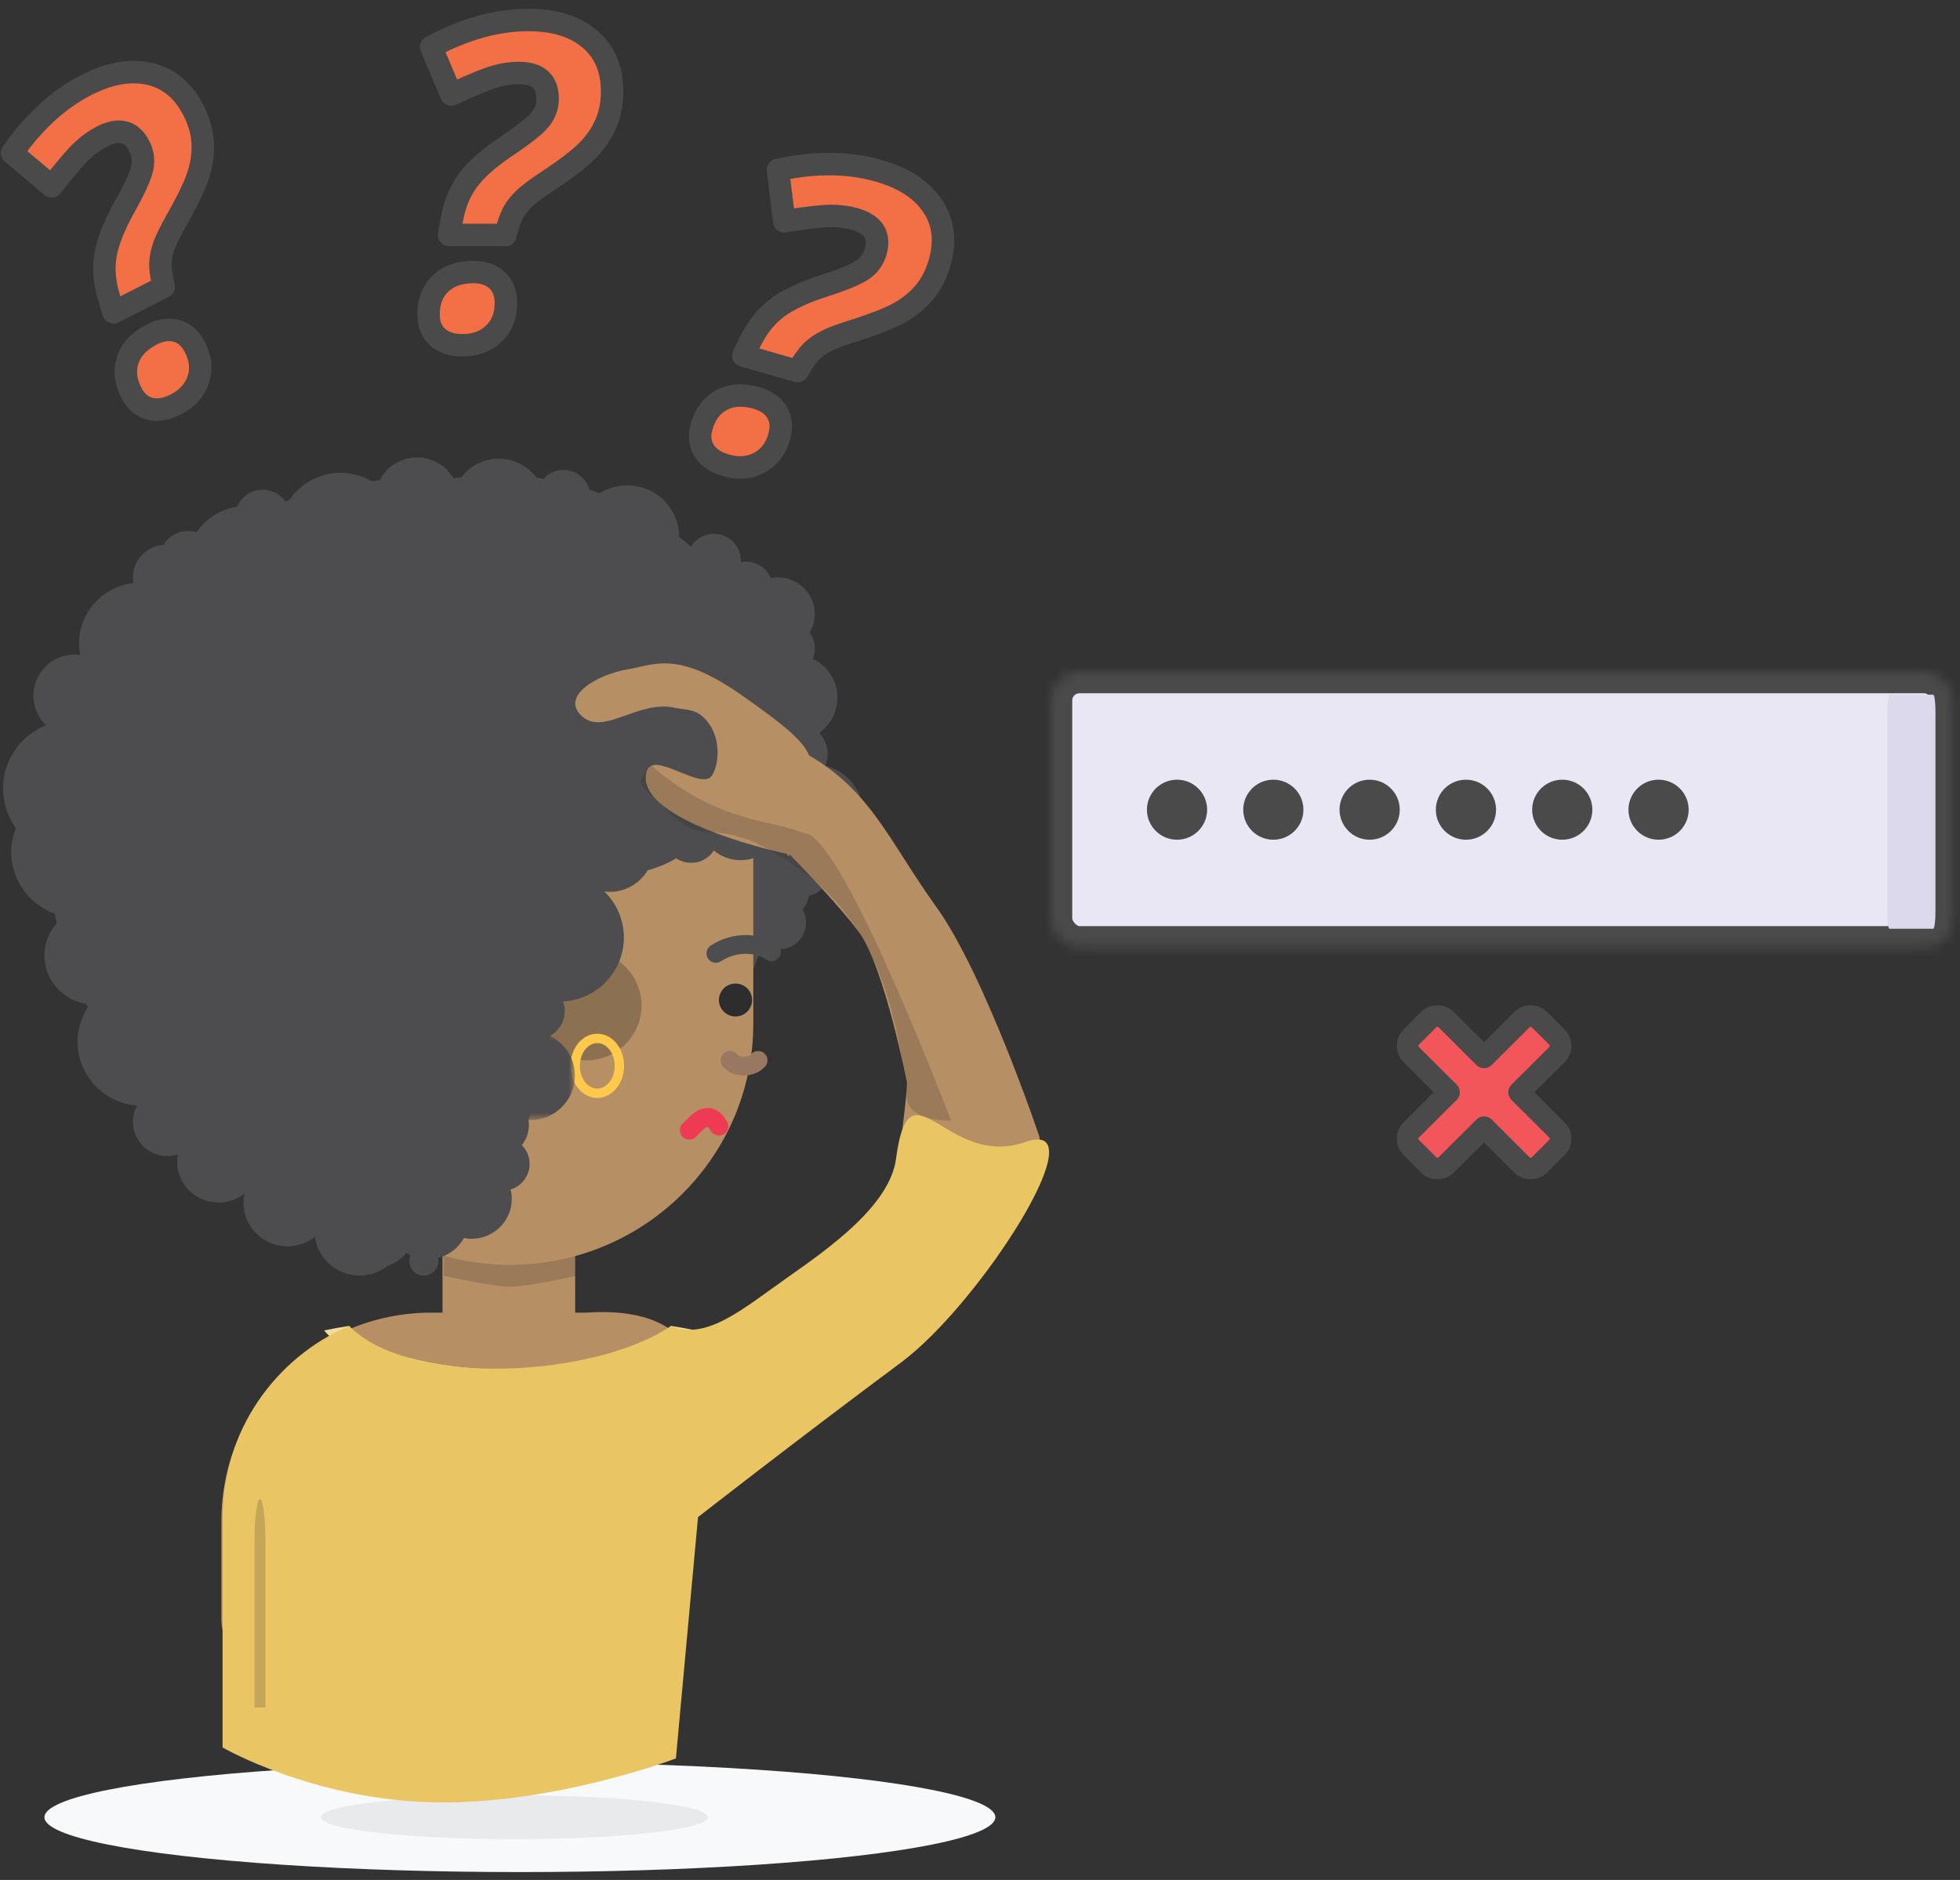 <?xml version="1.0" encoding="UTF-8" standalone="no"?>
<svg width="196px" height="188px" viewBox="0 0 196 188" version="1.1" xmlns="http://www.w3.org/2000/svg" xmlns:xlink="http://www.w3.org/1999/xlink">
    <rect x="0" y="0" width="196" height="188" fill="#333333" stroke="none"/>
    <!-- Generator: Sketch 41.1 (35376) - http://www.bohemiancoding.com/sketch -->
    <title>forgot my password</title>
    <desc>Created with Sketch.</desc>
    <defs>
        <rect id="path-1" x="0" y="0" width="90.288" height="27.606" rx="2.88"></rect>
        <mask id="mask-2" maskContentUnits="userSpaceOnUse" maskUnits="objectBoundingBox" x="0" y="0" width="90.288" height="27.606" fill="white">
            <use xlink:href="#path-1"></use>
        </mask>
        <polygon id="path-3" points="0.121 17.551 33.293 17.551 33.293 0 0.121 0"></polygon>
        <polygon id="path-5" points="5.99413237e-20 0.275 5.99413237e-20 18.18 18.047 18.18 18.047 0.275 0 0.275"></polygon>
        <polygon id="path-7" points="9.761 9.644 9.761 0.228 0.268 0.228 0.268 9.644 9.761 9.644"></polygon>
        <polygon id="path-9" points="9.131 0.393 0.187 0.393 0.187 9.266 9.131 9.266 9.131 0.393"></polygon>
    </defs>
    <g id="Account-Recovery-MVP" stroke="none" stroke-width="1" fill="none" fill-rule="evenodd">
        <g id="02_Account_Recovery" transform="translate(-215, -191)">
            <g id="forgot-my-password" transform="translate(214, 193)">
                <g id="password" transform="translate(106.063, 65.049)">
                    <g id="Group-15" transform="translate(0, 0.12)">
                        <use id="Rectangle-10" stroke="#4A4A4A" mask="url(#mask-2)" stroke-width="4.32" fill="#E9E7F3" xlink:href="#path-1"></use>
                        <path d="M88.482,3.955 C88.482,3.483 88.46,3.092 88.415,2.778 C88.371,2.464 88.318,2.306 88.256,2.306 L83.892,2.306 C83.831,2.306 83.778,2.464 83.733,2.778 C83.689,3.092 83.667,3.483 83.667,3.955 L83.667,24.062 C83.667,24.534 83.689,24.926 83.733,25.242 C83.778,25.556 83.831,25.711 83.892,25.711 L88.256,25.711 C88.318,25.711 88.371,25.556 88.415,25.242 C88.46,24.926 88.482,24.534 88.482,24.062 L88.482,3.955 Z" id="Path" fill="#DDD9ED"></path>
                    </g>
                    <ellipse id="Oval-5" fill="#4A4A4A" cx="12.64" cy="13.923" rx="3.01" ry="3.001"></ellipse>
                    <ellipse id="Oval-5-Copy" fill="#4A4A4A" cx="22.271" cy="13.923" rx="3.01" ry="3.001"></ellipse>
                    <ellipse id="Oval-5-Copy-2" fill="#4A4A4A" cx="31.902" cy="13.923" rx="3.01" ry="3.001"></ellipse>
                    <ellipse id="Oval-5-Copy-3" fill="#4A4A4A" cx="41.532" cy="13.923" rx="3.01" ry="3.001"></ellipse>
                    <ellipse id="Oval-5-Copy-4" fill="#4A4A4A" cx="51.163" cy="13.923" rx="3.01" ry="3.001"></ellipse>
                    <ellipse id="Oval-5-Copy-5" fill="#4A4A4A" cx="60.794" cy="13.923" rx="3.01" ry="3.001"></ellipse>
                </g>
                <path d="M45.907,21.496 L46.213,19.816 C46.49,18.337 47.026,17.066 47.82,16.004 C48.614,14.941 49.87,13.828 51.589,12.665 C53.396,11.459 54.543,10.547 55.031,9.93 C55.519,9.312 55.763,8.623 55.763,7.862 C55.763,6.153 54.795,5.299 52.857,5.299 C52.128,5.299 51.353,5.414 50.529,5.643 C49.706,5.873 48.238,6.476 46.126,7.453 L44.115,2.692 C47.466,0.897 50.708,0 53.84,0 C56.419,0 58.459,0.628 59.959,1.885 C61.46,3.141 62.21,4.897 62.21,7.151 C62.21,8.343 62.003,9.416 61.587,10.371 C61.172,11.326 60.571,12.209 59.785,13.021 C58.998,13.832 57.614,14.891 55.632,16.198 C54.7,16.815 53.997,17.339 53.523,17.77 C53.05,18.201 52.668,18.664 52.376,19.159 C52.085,19.655 51.808,20.434 51.546,21.496 L45.907,21.496 Z M43.853,29.466 C43.853,28.159 44.254,27.122 45.055,26.354 C45.856,25.585 46.949,25.201 48.333,25.201 C49.324,25.201 50.114,25.474 50.704,26.02 C51.294,26.565 51.589,27.334 51.589,28.324 C51.589,29.574 51.189,30.586 50.387,31.361 C49.586,32.137 48.544,32.525 47.262,32.525 C46.184,32.525 45.347,32.252 44.749,31.706 C44.152,31.16 43.853,30.414 43.853,29.466 Z" id="?" stroke="#4A4A4A" stroke-width="2.246" stroke-linecap="round" stroke-linejoin="round" fill="#F36F45"></path>
                <path d="M9.193,26.578 L9.499,24.898 C9.776,23.419 10.311,22.148 11.105,21.086 C11.899,20.023 13.156,18.91 14.875,17.747 C16.682,16.541 17.829,15.629 18.317,15.012 C18.805,14.394 19.049,13.705 19.049,12.944 C19.049,11.235 18.08,10.381 16.143,10.381 C15.414,10.381 14.638,10.496 13.815,10.725 C12.992,10.955 11.524,11.558 9.412,12.535 L7.401,7.774 C10.752,5.979 13.994,5.082 17.126,5.082 C19.705,5.082 21.744,5.71 23.245,6.967 C24.746,8.223 25.496,9.979 25.496,12.233 C25.496,13.425 25.288,14.498 24.873,15.453 C24.458,16.408 23.857,17.291 23.07,18.103 C22.284,18.914 20.899,19.973 18.918,21.28 C17.986,21.897 17.283,22.421 16.809,22.852 C16.336,23.283 15.953,23.746 15.662,24.241 C15.37,24.737 15.094,25.516 14.831,26.578 L9.193,26.578 Z M7.139,34.548 C7.139,33.241 7.54,32.204 8.341,31.436 C9.142,30.667 10.235,30.283 11.619,30.283 C12.61,30.283 13.4,30.556 13.99,31.102 C14.58,31.647 14.875,32.416 14.875,33.406 C14.875,34.656 14.474,35.668 13.673,36.443 C12.872,37.219 11.83,37.607 10.548,37.607 C9.47,37.607 8.632,37.334 8.035,36.788 C7.438,36.242 7.139,35.496 7.139,34.548 Z" id="?-" stroke="#4A4A4A" stroke-width="2.246" stroke-linecap="round" stroke-linejoin="round" fill="#F36F45" transform="translate(16.317, 21.344) rotate(-27) translate(-16.317, -21.344) "></path>
                <path d="M76.503,35.726 L76.809,34.046 C77.085,32.567 77.621,31.296 78.415,30.233 C79.209,29.171 80.465,28.058 82.185,26.895 C83.991,25.688 85.139,24.777 85.627,24.159 C86.115,23.542 86.359,22.852 86.359,22.091 C86.359,20.383 85.39,19.528 83.452,19.528 C82.724,19.528 81.948,19.643 81.125,19.873 C80.302,20.103 78.834,20.706 76.721,21.682 L74.711,16.922 C78.062,15.127 81.303,14.23 84.436,14.23 C87.014,14.23 89.054,14.858 90.555,16.114 C92.055,17.371 92.806,19.126 92.806,21.381 C92.806,22.572 92.598,23.646 92.183,24.601 C91.767,25.556 91.166,26.439 90.38,27.25 C89.593,28.061 88.209,29.12 86.228,30.427 C85.295,31.045 84.592,31.569 84.119,32 C83.645,32.43 83.263,32.893 82.971,33.389 C82.68,33.884 82.403,34.663 82.141,35.726 L76.503,35.726 Z M74.448,43.695 C74.448,42.389 74.849,41.351 75.65,40.583 C76.452,39.815 77.544,39.431 78.928,39.431 C79.919,39.431 80.709,39.704 81.3,40.249 C81.89,40.795 82.185,41.563 82.185,42.554 C82.185,43.803 81.784,44.816 80.983,45.591 C80.181,46.366 79.14,46.754 77.858,46.754 C76.779,46.754 75.942,46.481 75.344,45.936 C74.747,45.39 74.448,44.643 74.448,43.695 Z" id="?-" stroke="#4A4A4A" stroke-width="2.246" stroke-linecap="round" stroke-linejoin="round" fill="#F36F45" transform="translate(83.627, 30.492) rotate(16) translate(-83.627, -30.492) "></path>
                <path d="M156.695,112.748 L154.944,114.493 C154.703,114.733 154.411,114.852 154.068,114.852 C153.725,114.852 153.433,114.733 153.192,114.493 L149.407,110.72 L145.621,114.493 C145.381,114.733 145.089,114.852 144.745,114.852 C144.402,114.852 144.11,114.733 143.87,114.493 L142.118,112.748 C141.878,112.508 141.758,112.217 141.758,111.875 C141.758,111.533 141.878,111.242 142.118,111.002 L145.904,107.23 L142.118,103.457 C141.878,103.217 141.758,102.926 141.758,102.584 C141.758,102.242 141.878,101.951 142.118,101.711 L143.87,99.966 C144.11,99.726 144.402,99.607 144.745,99.607 C145.089,99.607 145.381,99.726 145.621,99.966 L149.407,103.739 L153.192,99.966 C153.433,99.726 153.725,99.607 154.068,99.607 C154.411,99.607 154.703,99.726 154.944,99.966 L156.695,101.711 C156.935,101.951 157.056,102.242 157.056,102.584 C157.056,102.926 156.935,103.217 156.695,103.457 L152.909,107.23 L156.695,111.002 C156.935,111.242 157.056,111.533 157.056,111.875 C157.056,112.217 156.935,112.508 156.695,112.748 Z" id="x" stroke="#4A4A4A" stroke-width="2.16" stroke-linecap="round" stroke-linejoin="round" fill="#F2565B"></path>
                <g id="Character" transform="translate(1.02, 43.705)">
                    <path d="M77.685,38.393 C77.685,58.384 61.348,74.592 41.196,74.592 C21.044,74.592 4.707,58.384 4.707,38.393 C4.707,18.401 21.044,2.194 41.196,2.194 C61.348,2.194 77.685,18.401 77.685,38.393" id="Fill-35" fill="#4D4C4E"></path>
                    <g id="shadow-copy-3" transform="translate(4.423, 130.535)">
                        <ellipse id="Oval-Copy" fill="#F7F9FA" cx="47.546" cy="5.485" rx="47.546" ry="5.485"></ellipse>
                        <ellipse id="Oval" fill="#E9EAEC" cx="46.993" cy="5.485" rx="19.35" ry="2.194"></ellipse>
                    </g>
                    <path d="M77.268,19.131 C77.268,20.609 76.059,21.807 74.57,21.807 C73.079,21.807 71.872,20.609 71.872,19.131 C71.872,17.652 73.079,16.454 74.57,16.454 C76.059,16.454 77.268,17.652 77.268,19.131" id="Fill-1" fill="#4D4C4E"></path>
                    <path d="M74.072,10.355 C74.072,11.834 72.863,13.032 71.374,13.032 C69.884,13.032 68.676,11.834 68.676,10.355 C68.676,8.876 69.884,7.679 71.374,7.679 C72.863,7.679 74.072,8.876 74.072,10.355" id="Fill-3" fill="#4D4C4E"></path>
                    <path d="M65.105,7.064 C65.105,8.543 63.896,9.741 62.407,9.741 C60.916,9.741 59.709,8.543 59.709,7.064 C59.709,5.586 60.916,4.388 62.407,4.388 C63.896,4.388 65.105,5.586 65.105,7.064" id="Fill-5" fill="#4D4C4E"></path>
                    <path d="M81.465,19.131 C81.465,20.609 80.257,21.807 78.767,21.807 C77.277,21.807 76.069,20.609 76.069,19.131 C76.069,17.652 77.277,16.454 78.767,16.454 C80.257,16.454 81.465,17.652 81.465,19.131" id="Fill-7" fill="#4D4C4E"></path>
                    <path d="M77.268,13.135 C77.268,14.613 76.059,15.811 74.57,15.811 C73.079,15.811 71.872,14.613 71.872,13.135 C71.872,11.656 73.079,10.458 74.57,10.458 C76.059,10.458 77.268,11.656 77.268,13.135" id="Fill-9" fill="#4D4C4E"></path>
                    <path d="M81.456,15.695 C81.456,17.714 79.806,19.352 77.77,19.352 C75.734,19.352 74.083,17.714 74.083,15.695 C74.083,13.675 75.734,12.038 77.77,12.038 C79.806,12.038 81.456,13.675 81.456,15.695" id="Fill-11" fill="#4D4C4E"></path>
                    <path d="M80.906,43.422 C80.906,44.989 79.626,46.258 78.047,46.258 C76.468,46.258 75.189,44.989 75.189,43.422 C75.189,41.856 76.468,40.587 78.047,40.587 C79.626,40.587 80.906,41.856 80.906,43.422" id="Fill-13" fill="#4D4C4E"></path>
                    <path d="M80.585,46.554 C80.585,48.033 79.376,49.23 77.887,49.23 C76.397,49.23 75.189,48.033 75.189,46.554 C75.189,45.075 76.397,43.877 77.887,43.877 C79.376,43.877 80.585,45.075 80.585,46.554" id="Fill-15" fill="#4D4C4E"></path>
                    <path d="M43.813,80.418 C43.813,81.214 43.164,81.858 42.362,81.858 C41.561,81.858 40.912,81.214 40.912,80.418 C40.912,79.623 41.561,78.979 42.362,78.979 C43.164,78.979 43.813,79.623 43.813,80.418" id="Fill-17" fill="#4D4C4E"></path>
                    <path d="M43.123,85.561 C31.521,85.561 22.114,94.893 22.114,106.403 L22.114,116.275 C22.114,118.698 24.095,120.663 26.537,120.663 L67.128,120.663 C67.128,109.153 79.35,84.158 58.603,85.561 L43.123,85.561 Z" id="Fill-19" fill="#B78F65"></path>
                    <path d="M50.863,94.336 L50.863,94.336 C47.199,94.336 44.229,91.39 44.229,87.755 L44.229,72.398 L57.498,72.398 L57.498,87.755 C57.498,91.39 54.528,94.336 50.863,94.336" id="Fill-21" fill="#B78F65"></path>
                    <path d="M57.619,81.877 C57.619,81.877 52.666,82.974 50.985,82.974 C49.303,82.974 44.35,81.877 44.35,81.877 L44.35,79.684 C44.35,79.684 49.303,80.78 50.985,80.78 C52.666,80.78 57.619,79.684 57.619,79.684 L57.619,81.877 Z" id="Fill-23" fill="#292929" opacity="0.2"></path>
                    <path d="M17.704,60.854 C17.704,62.675 16.215,64.15 14.381,64.15 C12.546,64.15 11.057,62.675 11.057,60.854 C11.057,59.033 12.546,57.558 14.381,57.558 C16.215,57.558 17.704,59.033 17.704,60.854" id="Fill-25" fill="#4D4C4E"></path>
                    <path d="M20.647,58.475 C20.647,62.01 17.758,64.877 14.194,64.877 C10.629,64.877 7.74,62.01 7.74,58.475 C7.74,54.94 10.629,52.073 14.194,52.073 C17.758,52.073 20.647,54.94 20.647,58.475" id="Fill-27" fill="#4D4C4E"></path>
                    <path d="M20.188,66.475 C20.188,68.37 18.639,69.907 16.728,69.907 C14.818,69.907 13.269,68.37 13.269,66.475 C13.269,64.579 14.818,63.043 16.728,63.043 C18.639,63.043 20.188,64.579 20.188,66.475" id="Fill-29" fill="#4D4C4E"></path>
                    <path d="M40.475,77.369 C40.475,79.848 38.449,81.858 35.95,81.858 C33.451,81.858 31.427,79.848 31.427,77.369 C31.427,74.89 33.451,72.88 35.95,72.88 C38.449,72.88 40.475,74.89 40.475,77.369" id="Fill-31" fill="#4D4C4E"></path>
                    <path d="M33.126,74.569 C33.126,76.98 31.156,78.933 28.727,78.933 C26.296,78.933 24.326,76.98 24.326,74.569 C24.326,72.159 26.296,70.204 28.727,70.204 C31.156,70.204 33.126,72.159 33.126,74.569" id="Fill-33" fill="#4D4C4E"></path>
                    <path d="M41.687,76.762 C41.687,79.173 39.717,81.127 37.287,81.127 C34.857,81.127 32.887,79.173 32.887,76.762 C32.887,74.352 34.857,72.398 37.287,72.398 C39.717,72.398 41.687,74.352 41.687,76.762" id="Fill-33-Copy" fill="#4D4C4E"></path>
                    <path d="M79.442,31.347 C79.442,47.657 66.113,60.88 49.672,60.88 C33.231,60.88 19.903,47.657 19.903,31.347 C19.903,15.037 33.231,1.814 49.672,1.814 C66.113,1.814 79.442,15.037 79.442,31.347" id="Fill-37" fill="#4D4C4E"></path>
                    <g id="Group-49" transform="translate(34.277, 114.785)">
                        <mask id="mask-4" fill="white">
                            <use xlink:href="#path-3"></use>
                        </mask>
                        <g id="Clip-48"></g>
                        <path d="M33.293,5.141 C33.293,11.994 25.867,17.551 16.707,17.551 C7.547,17.551 0.121,11.994 0.121,5.141 C0.121,-1.713 33.293,-1.713 33.293,5.141" id="Fill-47" fill="#EAC563" mask="url(#mask-4)"></path>
                    </g>
                    <path d="M50.985,80.78 L50.985,80.78 C37.55,80.78 26.659,69.976 26.659,56.648 L26.659,35.806 C26.659,22.478 37.55,11.674 50.985,11.674 L50.985,11.674 C64.419,11.674 75.31,22.478 75.31,35.806 L75.31,56.648 C75.31,69.976 64.419,80.78 50.985,80.78" id="Fill-50" fill="#B78F65"></path>
                    <path d="M75.189,54.298 C75.189,55.207 74.446,55.944 73.531,55.944 C72.615,55.944 71.872,55.207 71.872,54.298 C71.872,53.39 72.615,52.653 73.531,52.653 C74.446,52.653 75.189,53.39 75.189,54.298" id="Fill-52" fill="#2D2D2D"></path>
                    <path d="M64.132,54.847 C64.132,57.875 61.656,60.331 58.603,60.331 C55.55,60.331 53.075,57.875 53.075,54.847 C53.075,51.818 55.55,49.362 58.603,49.362 C61.656,49.362 64.132,51.818 64.132,54.847" id="Fill-39" fill="#8C7052"></path>
                    <path d="M59.71,58.138 C60.932,58.138 61.922,59.366 61.92,60.88 C61.92,61.502 61.753,62.076 61.472,62.536 C61.068,63.195 60.429,63.622 59.709,63.622 C58.487,63.622 57.498,62.394 57.498,60.879 C57.499,59.365 58.488,58.138 59.71,58.138 L59.71,58.138 Z" id="Stroke-41" stroke="#FFC94B" stroke-width="0.936"></path>
                    <path d="M75.793,60.331 C75.108,61.088 73.608,61.118 72.978,60.334" id="Stroke-56" stroke="#997862" stroke-width="1.872" stroke-linecap="round"></path>
                    <path d="M71.872,66.913 C70.766,65.013 69.606,66.676 68.907,67.321" id="Stroke-58" stroke="#EE3A52" stroke-width="1.872" stroke-linecap="round"></path>
                    <path d="M71.872,48.28 C74.094,48.118 76.056,49.318 76.812,50.846" id="Stroke-62" stroke="#4D4C4E" stroke-width="1.872" stroke-linecap="round" transform="translate(74.342, 49.555) rotate(-29) translate(-74.342, -49.555) "></path>
                    <path d="M86.302,35.678 C86.302,38.419 84.061,40.641 81.298,40.641 C78.535,40.641 76.295,38.419 76.295,35.678 C76.295,32.937 78.535,30.714 81.298,30.714 C84.061,30.714 86.302,32.937 86.302,35.678" id="Fill-64" fill="#4D4C4E"></path>
                    <path d="M36.073,76.031 C36.073,76.826 35.424,77.47 34.622,77.47 C33.821,77.47 33.172,76.826 33.172,76.031 C33.172,75.235 33.821,74.592 34.622,74.592 C35.424,74.592 36.073,75.235 36.073,76.031" id="Fill-66" fill="#4D4C4E"></path>
                    <path d="M11.623,23.865 C11.623,26.14 9.764,27.985 7.47,27.985 C5.177,27.985 3.317,26.14 3.317,23.865 C3.317,21.59 5.177,19.745 7.47,19.745 C9.764,19.745 11.623,21.59 11.623,23.865" id="Fill-68" fill="#4D4C4E"></path>
                    <path d="M65.804,22.879 C65.804,29.698 60.232,35.226 53.358,35.226 C46.485,35.226 40.912,29.698 40.912,22.879 C40.912,16.061 46.485,10.532 53.358,10.532 C60.232,10.532 65.804,16.061 65.804,22.879" id="Fill-70" fill="#4D4C4E"></path>
                    <g id="Group-74" transform="translate(29.855, 29.617)">
                        <mask id="mask-6" fill="white">
                            <use xlink:href="#path-5"></use>
                        </mask>
                        <g id="Clip-73"></g>
                        <path d="M18.047,9.228 C18.047,14.171 14.007,18.18 9.023,18.18 C4.04,18.18 -0,14.171 -0,9.228 C-0,4.284 4.04,0.275 9.023,0.275 C14.007,0.275 18.047,4.284 18.047,9.228" id="Fill-72" fill="#4D4C4E" mask="url(#mask-6)"></path>
                    </g>
                    <path d="M14.251,49.849 C14.251,52.541 12.05,54.724 9.337,54.724 C6.623,54.724 4.423,52.541 4.423,49.849 C4.423,47.157 6.623,44.974 9.337,44.974 C12.05,44.974 14.251,47.157 14.251,49.849" id="Fill-75" fill="#4D4C4E"></path>
                    <path d="M67.906,7.997 C67.906,10.848 65.576,13.16 62.701,13.16 C59.827,13.16 57.498,10.848 57.498,7.997 C57.498,5.146 59.827,2.833 62.701,2.833 C65.576,2.833 67.906,5.146 67.906,7.997" id="Fill-77" fill="#4D4C4E"></path>
                    <path d="M56.457,55.428 C56.457,56.961 55.204,58.203 53.66,58.203 C52.115,58.203 50.863,56.961 50.863,55.428 C50.863,53.896 52.115,52.653 53.66,52.653 C55.204,52.653 56.457,53.896 56.457,55.428" id="Fill-79" fill="#4D4C4E"></path>
                    <path d="M78.067,23.372 C78.067,24.911 76.81,26.158 75.259,26.158 C73.708,26.158 72.45,24.911 72.45,23.372 C72.45,21.833 73.708,20.586 75.259,20.586 C76.81,20.586 78.067,21.833 78.067,23.372" id="Fill-81" fill="#4D4C4E"></path>
                    <path d="M67.647,37.18 C67.647,38.845 66.286,40.196 64.608,40.196 C62.929,40.196 61.568,38.845 61.568,37.18 C61.568,35.515 62.929,34.165 64.608,34.165 C66.286,34.165 67.647,35.515 67.647,37.18" id="Fill-83" fill="#4D4C4E"></path>
                    <path d="M46.869,76.161 C46.869,78.399 45.04,80.213 42.785,80.213 C40.528,80.213 38.7,78.399 38.7,76.161 C38.7,73.923 40.528,72.109 42.785,72.109 C45.04,72.109 46.869,73.923 46.869,76.161" id="Fill-85" fill="#4D4C4E"></path>
                    <path d="M82.749,29.691 C82.749,31.367 81.379,32.726 79.689,32.726 C78,32.726 76.631,31.367 76.631,29.691 C76.631,28.015 78,26.656 79.689,26.656 C81.379,26.656 82.749,28.015 82.749,29.691" id="Fill-87" fill="#4D4C4E"></path>
                    <path d="M64.459,34.54 C64.459,36.019 63.251,37.217 61.761,37.217 C60.271,37.217 59.063,36.019 59.063,34.54 C59.063,33.062 60.271,31.864 61.761,31.864 C63.251,31.864 64.459,33.062 64.459,34.54" id="Fill-89" fill="#4D4C4E"></path>
                    <path d="M59,3.933 C59,5.394 57.806,6.578 56.332,6.578 C54.859,6.578 53.665,5.394 53.665,3.933 C53.665,2.472 54.859,1.286 56.332,1.286 C57.806,1.286 59,2.472 59,3.933" id="Fill-91" fill="#4D4C4E"></path>
                    <path d="M71.789,37.903 C71.789,39.381 70.581,40.579 69.091,40.579 C67.601,40.579 66.393,39.381 66.393,37.903 C66.393,36.424 67.601,35.226 69.091,35.226 C70.581,35.226 71.789,36.424 71.789,37.903" id="Fill-93" fill="#4D4C4E"></path>
                    <path d="M71.061,19.892 C71.061,23.607 68.025,26.62 64.279,26.62 C60.534,26.62 57.498,23.607 57.498,19.892 C57.498,16.176 60.534,13.163 64.279,13.163 C68.025,13.163 71.061,16.176 71.061,19.892" id="Fill-95" fill="#4D4C4E"></path>
                    <path d="M78.802,28.533 C78.802,32.248 75.765,35.262 72.019,35.262 C68.274,35.262 65.238,32.248 65.238,28.533 C65.238,24.818 68.274,21.804 72.019,21.804 C75.765,21.804 78.802,24.818 78.802,28.533" id="Fill-95-Copy" fill="#4D4C4E"></path>
                    <path d="M11.891,30.579 C11.891,32.322 10.467,33.735 8.71,33.735 C6.953,33.735 5.529,32.322 5.529,30.579 C5.529,28.836 6.953,27.423 8.71,27.423 C10.467,27.423 11.891,28.836 11.891,30.579" id="Fill-97" fill="#4D4C4E"></path>
                    <path d="M25.977,70.444 C25.977,72.713 24.122,74.554 21.834,74.554 C19.546,74.554 17.692,72.713 17.692,70.444 C17.692,68.174 19.546,66.333 21.834,66.333 C24.122,66.333 25.977,68.174 25.977,70.444" id="Fill-99" fill="#4D4C4E"></path>
                    <path d="M56.549,37.922 C56.549,39.48 55.276,40.742 53.706,40.742 C52.136,40.742 50.863,39.48 50.863,37.922 C50.863,36.364 52.136,35.102 53.706,35.102 C55.276,35.102 56.549,36.364 56.549,37.922" id="Fill-101" fill="#4D4C4E"></path>
                    <path d="M65.359,39.097 C65.359,41.52 63.379,43.485 60.936,43.485 C58.493,43.485 56.513,41.52 56.513,39.097 C56.513,36.674 58.493,34.709 60.936,34.709 C63.379,34.709 65.359,36.674 65.359,39.097" id="Fill-103" fill="#4D4C4E"></path>
                    <path d="M35.951,9.452 C35.951,11.863 33.98,13.818 31.55,13.818 C29.119,13.818 27.149,11.863 27.149,9.452 C27.149,7.041 29.119,5.086 31.55,5.086 C33.98,5.086 35.951,7.041 35.951,9.452" id="Fill-105" fill="#4D4C4E"></path>
                    <path d="M40.912,68.01 C40.912,71.327 38.202,74.016 34.858,74.016 C31.514,74.016 28.803,71.327 28.803,68.01 C28.803,64.693 31.514,62.004 34.858,62.004 C38.202,62.004 40.912,64.693 40.912,68.01" id="Fill-107" fill="#4D4C4E"></path>
                    <g id="Group-111" transform="translate(12.137, 41.684)">
                        <mask id="mask-8" fill="white">
                            <use xlink:href="#path-7"></use>
                        </mask>
                        <g id="Clip-110"></g>
                        <path d="M9.761,4.936 C9.761,7.537 7.635,9.644 5.015,9.644 C2.393,9.644 0.268,7.537 0.268,4.936 C0.268,2.335 2.393,0.228 5.015,0.228 C7.635,0.228 9.761,2.335 9.761,4.936" id="Fill-109" fill="#4D4C4E" mask="url(#mask-8)"></path>
                    </g>
                    <path d="M45.881,4.197 C45.881,6.495 44.004,8.358 41.687,8.358 C39.371,8.358 37.493,6.495 37.493,4.197 C37.493,1.899 39.371,0.036 41.687,0.036 C44.004,0.036 45.881,1.899 45.881,4.197" id="Fill-112" fill="#4D4C4E"></path>
                    <path d="M78.196,36.192 C78.196,38.469 76.335,40.315 74.039,40.315 C71.743,40.315 69.882,38.469 69.882,36.192 C69.882,33.914 71.743,32.068 74.039,32.068 C76.335,32.068 78.196,33.914 78.196,36.192" id="Fill-114" fill="#4D4C4E"></path>
                    <path d="M51.157,74.189 C51.157,76.389 49.358,78.174 47.14,78.174 C44.922,78.174 43.123,76.389 43.123,74.189 C43.123,71.989 44.922,70.204 47.14,70.204 C49.358,70.204 51.157,71.989 51.157,74.189" id="Fill-116" fill="#4D4C4E"></path>
                    <path d="M17.038,44.926 C15.567,46.503 13.086,46.6 11.495,45.141 C9.905,43.682 9.807,41.219 11.278,39.642 C12.749,38.064 15.231,37.968 16.821,39.427 C18.411,40.886 18.508,43.348 17.038,44.926" id="Fill-118" fill="#4D4C4E"></path>
                    <path d="M29.016,5.998 C29.016,7.51 27.781,8.735 26.258,8.735 C24.733,8.735 23.498,7.51 23.498,5.998 C23.498,4.486 24.733,3.261 26.258,3.261 C27.781,3.261 29.016,4.486 29.016,5.998" id="Fill-120" fill="#4D4C4E"></path>
                    <path d="M83.728,24.067 C83.728,26.454 81.778,28.389 79.372,28.389 C76.966,28.389 75.015,26.454 75.015,24.067 C75.015,21.68 76.966,19.745 79.372,19.745 C81.778,19.745 83.728,21.68 83.728,24.067" id="Fill-122" fill="#4D4C4E"></path>
                    <g id="Group-126" transform="translate(48.342, 57.041)">
                        <mask id="mask-10" fill="white">
                            <use xlink:href="#path-9"></use>
                        </mask>
                        <g id="Clip-125"></g>
                        <path d="M9.131,4.829 C9.131,7.28 7.129,9.266 4.659,9.266 C2.19,9.266 0.187,7.28 0.187,4.829 C0.187,2.379 2.19,0.392 4.659,0.392 C7.129,0.392 9.131,2.379 9.131,4.829" id="Fill-124" fill="#4D4C4E" mask="url(#mask-10)"></path>
                    </g>
                    <path d="M54.545,4.813 C54.545,7.381 52.446,9.463 49.858,9.463 C47.269,9.463 45.171,7.381 45.171,4.813 C45.171,2.245 47.269,0.163 49.858,0.163 C52.446,0.163 54.545,2.245 54.545,4.813" id="Fill-127" fill="#4D4C4E"></path>
                    <path d="M52.942,70.686 C52.942,72.165 51.733,73.363 50.244,73.363 C48.754,73.363 47.546,72.165 47.546,70.686 C47.546,69.208 48.754,68.01 50.244,68.01 C51.733,68.01 52.942,69.208 52.942,70.686" id="Fill-129" fill="#4D4C4E"></path>
                    <path d="M14.367,42.198 C14.367,44.013 12.883,45.485 11.053,45.485 C9.223,45.485 7.74,44.013 7.74,42.198 C7.74,40.382 9.223,38.91 11.053,38.91 C12.883,38.91 14.367,40.382 14.367,42.198" id="Fill-131" fill="#4D4C4E"></path>
                    <path d="M34.376,63.284 C34.376,67.552 30.888,71.012 26.586,71.012 C22.285,71.012 18.797,67.552 18.797,63.284 C18.797,59.016 22.285,55.556 26.586,55.556 C30.888,55.556 34.376,59.016 34.376,63.284" id="Fill-133" fill="#4D4C4E"></path>
                    <path d="M14.374,39.49 C14.374,43.125 11.404,46.071 7.74,46.071 C4.076,46.071 1.106,43.125 1.106,39.49 C1.106,35.854 4.076,32.908 7.74,32.908 C11.404,32.908 14.374,35.854 14.374,39.49" id="Fill-135" fill="#4D4C4E"></path>
                    <path d="M54.306,41.03 C54.306,43.092 52.621,44.764 50.542,44.764 C48.463,44.764 46.778,43.092 46.778,41.03 C46.778,38.968 48.463,37.296 50.542,37.296 C52.621,37.296 54.306,38.968 54.306,41.03" id="Fill-137" fill="#4D4C4E"></path>
                    <path d="M40.181,7.681 C40.181,11.052 37.426,13.784 34.028,13.784 C30.631,13.784 27.876,11.052 27.876,7.681 C27.876,4.31 30.631,1.578 34.028,1.578 C37.426,1.578 40.181,4.31 40.181,7.681" id="Fill-139" fill="#4D4C4E"></path>
                    <path d="M52.713,5.499 C52.713,7.542 51.044,9.198 48.984,9.198 C46.925,9.198 45.257,7.542 45.257,5.499 C45.257,3.457 46.925,1.801 48.984,1.801 C51.044,1.801 52.713,3.457 52.713,5.499" id="Fill-141" fill="#4D4C4E"></path>
                    <path d="M49.758,67.87 C49.758,72.638 45.861,76.505 41.053,76.505 C36.247,76.505 32.35,72.638 32.35,67.87 C32.35,63.101 36.247,59.234 41.053,59.234 C45.861,59.234 49.758,63.101 49.758,67.87" id="Fill-143" fill="#4D4C4E"></path>
                    <path d="M52.869,66.811 C52.869,68.573 51.429,70 49.655,70 C47.879,70 46.44,68.573 46.44,66.811 C46.44,65.049 47.879,63.622 49.655,63.622 C51.429,63.622 52.869,65.049 52.869,66.811" id="Fill-145" fill="#4D4C4E"></path>
                    <path d="M12.104,37.838 C9.484,40.554 5.141,40.651 2.403,38.052 C-0.336,35.453 -0.432,31.144 2.187,28.428 C4.807,25.711 9.15,25.616 11.888,28.215 C14.627,30.813 14.723,35.122 12.104,37.838" id="Fill-147" fill="#4D4C4E"></path>
                    <path d="M19.821,12.026 C19.821,13.82 18.355,15.276 16.545,15.276 C14.736,15.276 13.269,13.82 13.269,12.026 C13.269,10.231 14.736,8.775 16.545,8.775 C18.355,8.775 19.821,10.231 19.821,12.026" id="Fill-149" fill="#4D4C4E"></path>
                    <path d="M59.496,42.126 C59.496,44.188 57.81,45.858 55.733,45.858 C53.654,45.858 51.969,44.188 51.969,42.126 C51.969,40.063 53.654,38.393 55.733,38.393 C57.81,38.393 59.496,40.063 59.496,42.126" id="Fill-151" fill="#4D4C4E"></path>
                    <path d="M72.978,30.714 C72.978,36.773 68.027,41.684 61.92,41.684 C55.814,41.684 50.863,36.773 50.863,30.714 C50.863,24.656 55.814,19.745 61.92,19.745 C68.027,19.745 72.978,24.656 72.978,30.714" id="Fill-153" fill="#4D4C4E"></path>
                    <path d="M62.367,48.044 C62.367,51.587 59.472,54.459 55.9,54.459 C52.329,54.459 49.434,51.587 49.434,48.044 C49.434,44.501 52.329,41.629 55.9,41.629 C59.472,41.629 62.367,44.501 62.367,48.044" id="Fill-155" fill="#4D4C4E"></path>
                    <path d="M83.023,41.182 C83.023,42.721 81.764,43.971 80.212,43.971 C78.66,43.971 77.401,42.721 77.401,41.182 C77.401,39.642 78.66,38.393 80.212,38.393 C81.764,38.393 83.023,39.642 83.023,41.182" id="Fill-157" fill="#4D4C4E"></path>
                    <path d="M21.682,10.262 C21.682,11.843 20.39,13.123 18.798,13.123 C17.204,13.123 15.913,11.843 15.913,10.262 C15.913,8.681 17.204,7.401 18.798,7.401 C20.39,7.401 21.682,8.681 21.682,10.262" id="Fill-159" fill="#4D4C4E"></path>
                    <path d="M30.799,10.963 C30.799,14.321 28.054,17.044 24.67,17.044 C21.285,17.044 18.541,14.321 18.541,10.963 C18.541,7.606 21.285,4.883 24.67,4.883 C28.054,4.883 30.799,7.606 30.799,10.963" id="Fill-161" fill="#4D4C4E"></path>
                    <path d="M20.141,18.648 C20.141,22.006 17.396,24.728 14.012,24.728 C10.627,24.728 7.883,22.006 7.883,18.648 C7.883,15.29 10.627,12.568 14.012,12.568 C17.396,12.568 20.141,15.29 20.141,18.648" id="Fill-161-Copy" fill="#4D4C4E"></path>
                    <path d="M57.498,25.175 C57.498,34.869 49.577,42.726 39.806,42.726 C30.035,42.726 22.114,34.869 22.114,25.175 C22.114,15.482 30.035,7.624 39.806,7.624 C49.577,7.624 57.498,15.482 57.498,25.175" id="Fill-163" fill="#4D4C4E"></path>
                    <path d="M55.286,53.87 C55.286,67.293 47.366,78.174 37.595,78.174 C27.823,78.174 19.903,67.293 19.903,53.87 C19.903,40.446 27.823,29.565 37.595,29.565 C47.366,29.565 55.286,40.446 55.286,53.87" id="Fill-163-Copy" fill="#4D4C4E"></path>
                    <path d="M90.669,62.525 C90.669,62.525 88.436,51.06 85.912,47.569 C83.387,44.078 76.542,37.305 76.542,37.305 C76.542,37.305 73.603,33.027 79.975,29.33 C87.017,33.027 88.73,38.224 93.593,44.961 C98.457,51.699 103.938,68.01 103.938,68.01 C103.938,71.645 95.439,76.785 91.775,76.785 C88.111,76.785 90.669,66.161 90.669,62.525 Z" id="Fill-21-Copy" fill="#B78F65"></path>
                    <path d="M67.078,86.89 C65.304,89.41 58.782,91.282 50.984,91.282 C43.188,91.282 36.665,89.41 34.892,86.89 C34.025,87.021 33.193,87.173 32.391,87.341 C34.734,90.238 42.276,92.243 50.984,92.243 C59.693,92.243 67.235,90.238 69.577,87.341 C68.776,87.173 67.944,87.021 67.078,86.89" id="Fill-171" fill="#F2DDA0"></path>
                    <path d="M62.695,21.241 C59.873,21.712 55.941,23.84 58.154,25.902 C60.341,27.939 63.837,24.222 67.522,25.084 C68.663,25.351 69.823,25.066 70.967,26.795 C72.348,28.881 71.572,31.675 70.967,32.069 C69.453,33.055 64.555,28.74 64.555,32.069 C64.555,36.728 78.707,39.696 78.707,39.696 C78.707,41.099 81.847,34.89 81.442,32.069 C81.037,29.247 80.737,28.447 74.226,23.869 C67.715,19.291 65.517,20.769 62.695,21.241 Z" id="Fill-19-Copy-2" fill="#B78F65"></path>
                    <path d="M102.556,68.491 C94.543,71.296 90.946,59.928 89.578,70.2 C88.956,74.868 82.76,79.204 78.913,81.912 C74.296,85.162 70.61,88.411 67.078,86.89 C59.766,91.922 41.144,93.231 34.891,86.89 C27.447,90.096 22.236,97.446 22.236,106.01 L22.236,115.882 L22.236,129.046 C22.236,129.046 31.217,134.239 43.244,134.53 C55.272,134.821 67.57,130.143 67.57,130.143 L69.782,106.01 C69.782,106.01 79.48,98.434 90.121,90.518 C97.973,84.677 109.99,65.888 102.556,68.491 Z" id="Fill-165" fill="#EAC563"></path>
                    <path d="M64.979,30.706 C63.401,33.251 63.619,32.151 67.118,35.71 C70.616,39.269 71.254,35.539 78.524,40.246 C84.868,44.354 89.272,50.238 90.669,64.171 C90.902,66.488 95.092,66.365 95.092,66.365 C95.092,66.365 84.692,39.014 80.721,37.682 C76.75,36.35 76.497,36.814 72.62,35.396 C68.071,33.732 64.979,30.706 64.979,30.706 Z" id="Fill-169" fill="#292929" opacity="0.2"></path>
                    <path d="M25.977,104.209 C25.675,104.209 25.432,106.076 25.432,108.377 L25.432,125.051 L26.522,125.051 L26.522,108.377 C26.522,106.076 26.278,104.209 25.977,104.209" id="Fill-167" fill="#292929" opacity="0.2" transform="translate(25.977, 114.63) scale(-1, 1) translate(-25.977, -114.63) "></path>
                </g>
            </g>
        </g>
    </g>
</svg>
